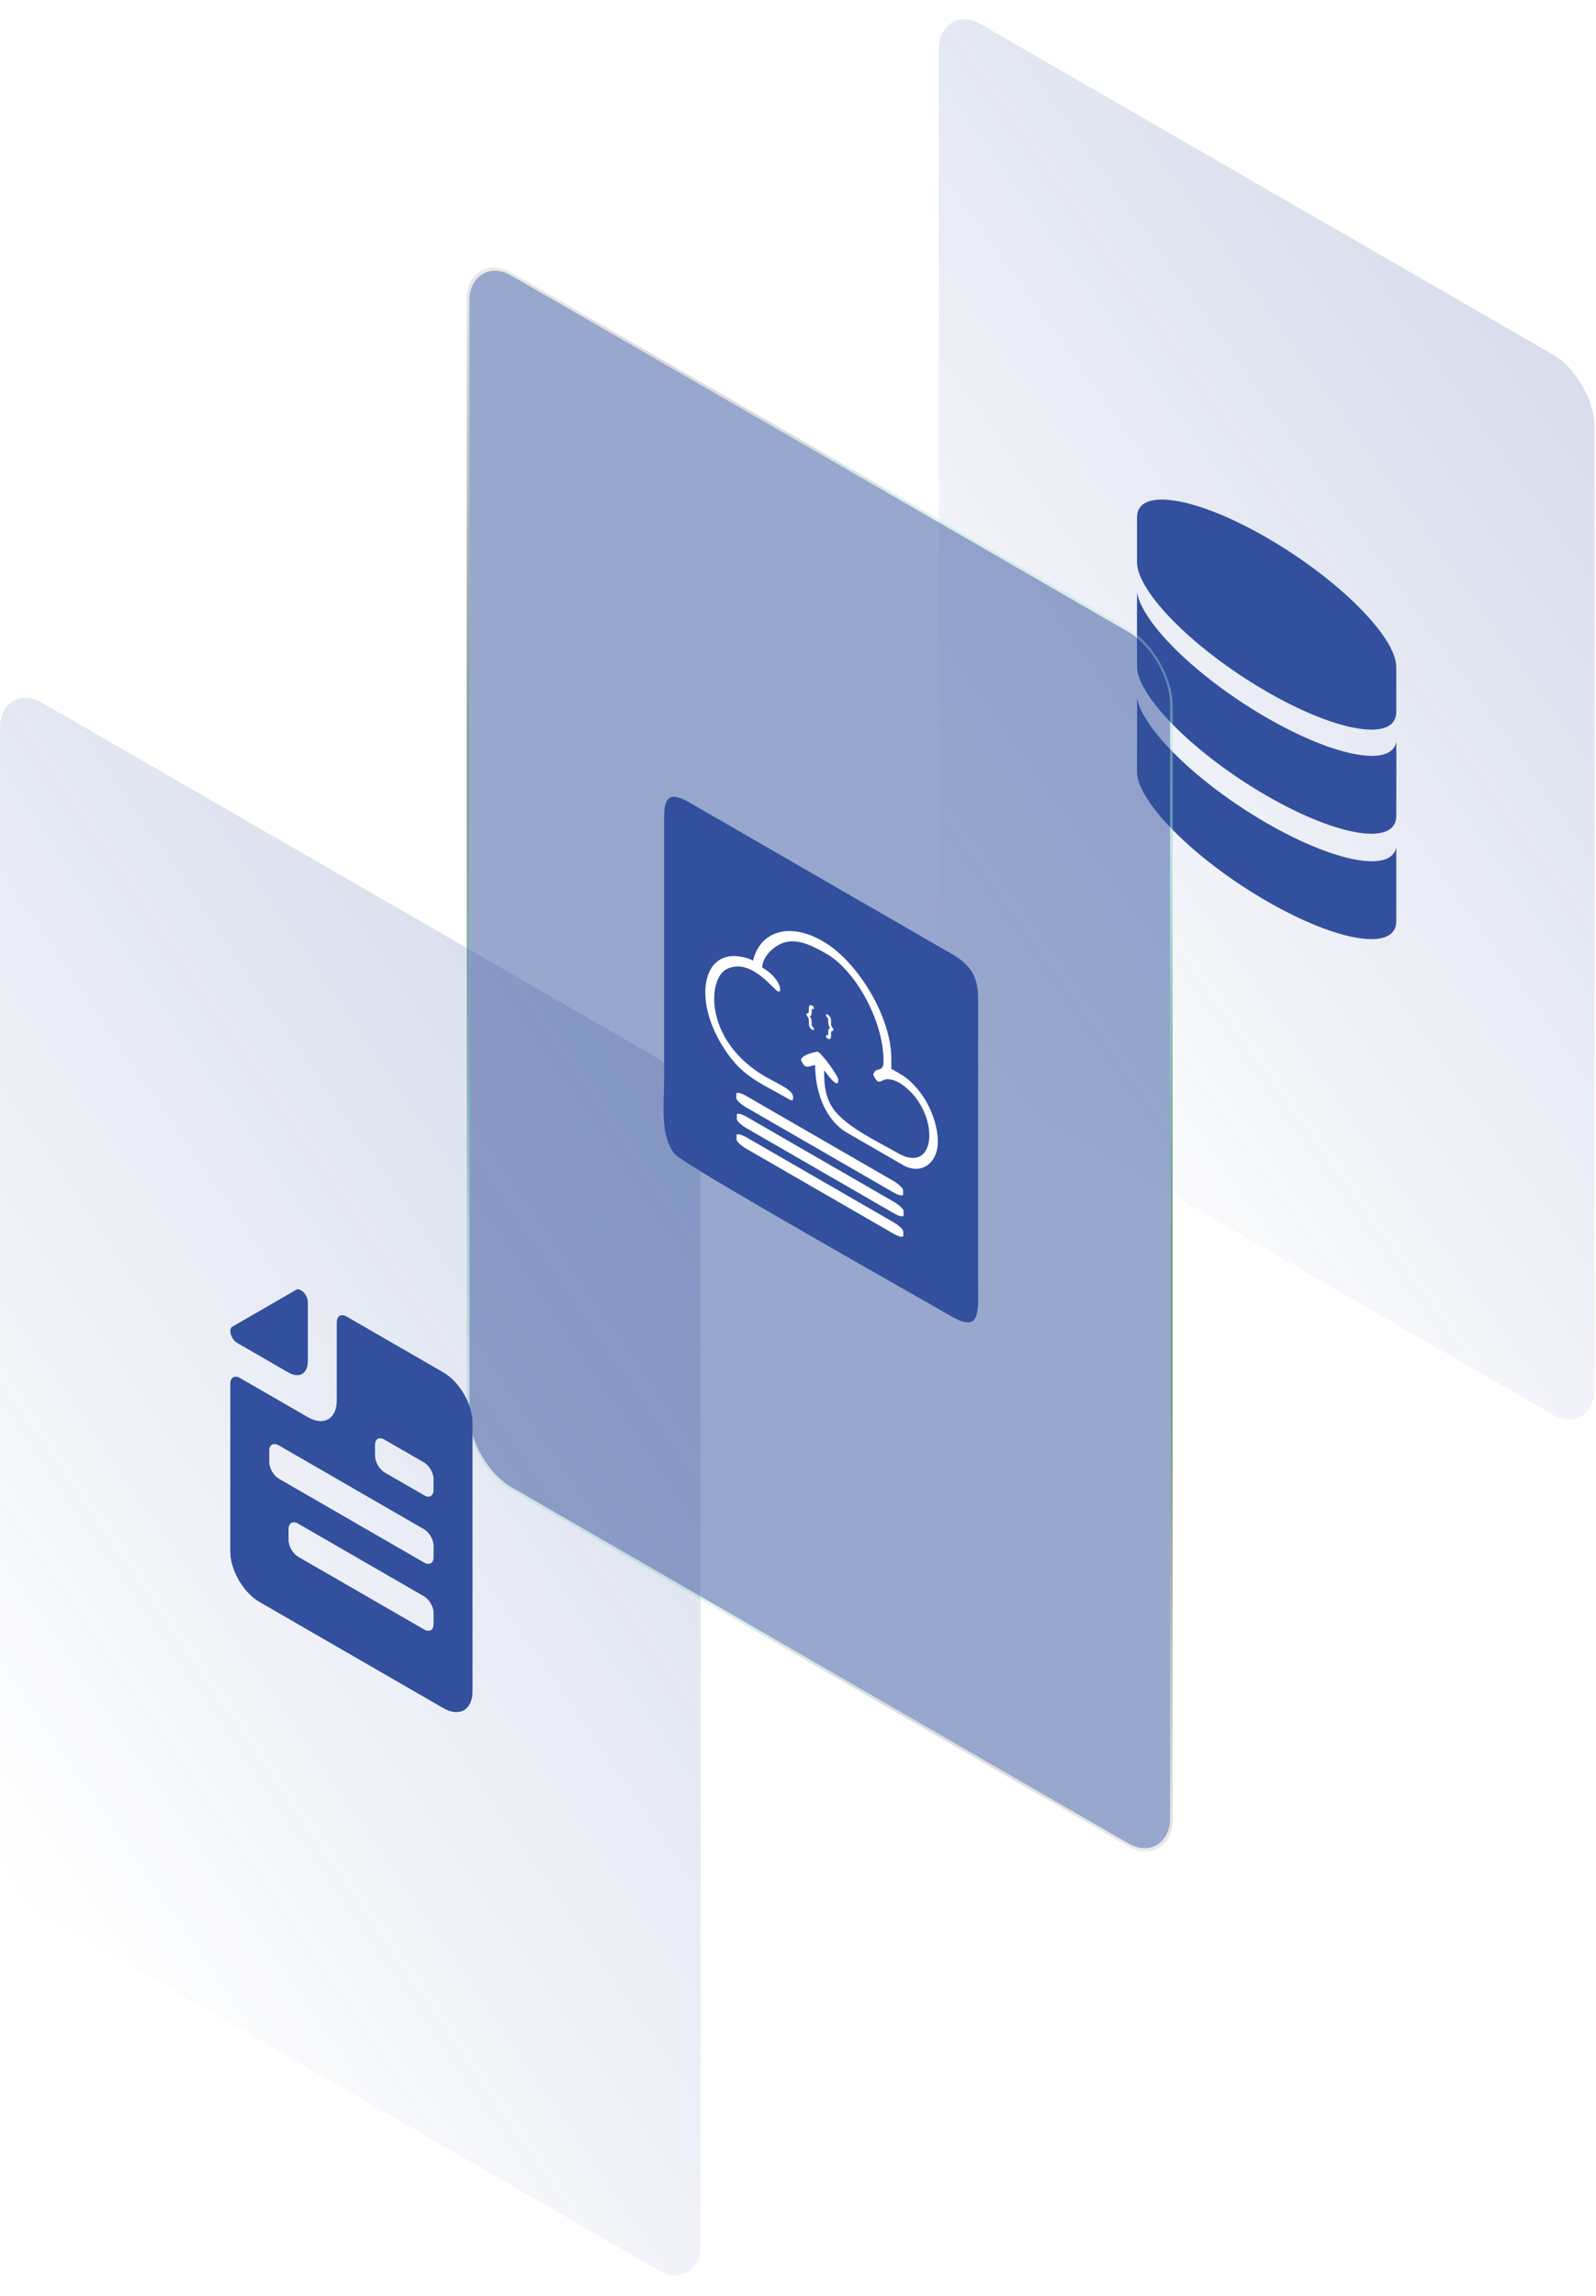 <svg width="527" height="758" viewBox="0 0 527 758" fill="none" xmlns="http://www.w3.org/2000/svg">
<g filter="url(#filter0_b_14_222)">
<rect width="250" height="350" rx="16" transform="matrix(-0.866 -0.5 -2.20305e-08 1 526.506 125)" fill="url(#paint0_linear_14_222)" fill-opacity="0.5"/>
</g>
<g clip-path="url(#clip0_14_222)">
<path d="M418.243 177.494C441.882 191.142 461.047 210.273 461.047 220.229L461.047 235.017C461.047 244.974 441.882 241.973 418.243 228.325C394.605 214.678 375.44 195.548 375.44 185.592L375.44 170.804C375.44 160.848 394.605 163.846 418.243 177.494Z" fill="#32509D"/>
<path d="M418.243 236.943C440.812 249.974 459.419 253.358 461.047 244.966C461.124 245.457 461.047 269.388 461.047 269.388C461.047 279.346 441.882 276.346 418.243 262.698C394.605 249.05 375.44 229.919 375.44 219.963C375.44 219.963 375.392 195.958 375.468 195.558C377.098 205.831 395.674 223.913 418.243 236.943Z" fill="#32509D"/>
<path d="M375.48 230.36C377.106 240.625 395.673 258.707 418.243 271.737C440.812 284.768 459.424 288.149 461.051 279.764L461.047 304.185C461.047 314.141 441.882 311.141 418.243 297.493C394.605 283.845 375.44 264.714 375.44 254.76L375.48 230.36Z" fill="#32509D"/>
</g>
<g filter="url(#filter1_b_14_222)">
<rect width="267.151" height="400" rx="16" transform="matrix(-0.866 -0.5 -2.20305e-08 1 386.359 216.575)" fill="#32509D" fill-opacity="0.5"/>
<rect x="0.433" y="-0.25" width="268.151" height="401" rx="16.5" transform="matrix(-0.866 -0.5 -2.20305e-08 1 387.167 216.792)" stroke="url(#paint1_radial_14_222)"/>
<rect x="0.433" y="-0.25" width="268.151" height="401" rx="16.5" transform="matrix(-0.866 -0.5 -2.20305e-08 1 387.167 216.792)" stroke="url(#paint2_radial_14_222)"/>
<rect x="0.433" y="-0.25" width="268.151" height="401" rx="16.5" transform="matrix(-0.866 -0.5 -2.20305e-08 1 387.167 216.792)" stroke="url(#paint3_radial_14_222)"/>
</g>
<path fill-rule="evenodd" clip-rule="evenodd" d="M322.974 329.549L322.963 422.641C322.963 433.168 324.082 440.339 313.989 434.511C303.413 428.38 225.98 384.764 222.832 381.033C217.884 375.174 219.299 364.818 219.299 356.355L219.288 269.686C219.288 262.389 221.844 261.598 227.779 265.024L314.494 315.089C320.637 318.636 322.974 322.721 322.974 329.549Z" fill="#32509D"/>
<path fill-rule="evenodd" clip-rule="evenodd" d="M294.318 349.426L294.318 352.872L297.302 354.594C303.929 358.42 309.666 368.181 309.666 376.998C309.666 384.092 304.093 388.07 298.158 384.643L279.815 374.053C272.409 369.777 269.151 360.333 269.151 351.643C266.32 352.2 265.903 353.036 264.455 349.907C264.96 347.994 269.941 347.171 269.996 347.203C271.773 348.229 276.819 355.31 276.819 356.564C276.819 360.01 272.87 354.246 272.135 353.366C272.135 357.913 272.376 360.941 274.175 364.501C277.598 371.291 289.557 376.713 296.446 380.691C309.864 388.437 310.533 366.249 297.214 357.635C295.481 356.507 293.232 356.07 292.113 356.45C290.555 356.957 289.941 358.287 288.339 354.841C289.008 351.896 291.751 354.506 291.751 350.401C291.751 336.796 282.327 320.333 272.991 314.943C267.143 311.567 262.568 309.686 258.18 311.459C255.832 312.397 251.97 315.285 251.652 319.371C258.114 323.266 258.432 328.213 256.776 327.257C255.075 326.275 247.747 316.178 240.023 319.915C233.495 323.063 232.398 343.776 252.936 355.583C257.017 357.926 261.899 359.82 261.899 362.227C261.899 363.367 261.603 363.538 260.615 362.968C250.248 356.982 244.576 355.469 238.048 344.466C229.59 330.221 231.948 315.798 242.118 315.653C243.676 315.64 246.606 316.014 248.668 317.154C250.742 308.09 259.979 303.985 271.707 310.756C283.391 317.502 294.318 335.96 294.318 349.426Z" fill="white"/>
<path d="M298.196 392.948L298.196 394.315C298.196 394.981 296.743 394.683 294.95 393.647L246.374 365.602C244.581 364.567 243.128 363.188 243.128 362.521L243.128 361.154C243.128 360.488 244.581 360.787 246.374 361.822L294.95 389.867C296.743 390.902 298.196 392.282 298.196 392.948Z" fill="white"/>
<path d="M298.366 399.855L298.366 401.222C298.366 401.889 296.913 401.59 295.12 400.555L246.544 372.51C244.751 371.474 243.298 370.095 243.298 369.428L243.298 368.062C243.298 367.395 244.751 367.694 246.544 368.729L295.12 396.774C296.913 397.809 298.366 399.189 298.366 399.855Z" fill="white"/>
<path d="M298.27 406.609L298.27 407.976C298.27 408.642 296.816 408.343 295.023 407.308L246.448 379.263C244.655 378.228 243.202 376.848 243.202 376.182L243.202 374.815C243.202 374.149 244.655 374.447 246.448 375.483L295.023 403.528C296.816 404.563 298.27 405.942 298.27 406.609Z" fill="white"/>
<path d="M274.144 339.424C273.975 339.447 273.842 339.507 273.747 339.603C273.651 339.697 273.584 339.85 273.546 340.062C273.508 340.272 273.489 340.558 273.489 340.922C273.489 341.195 273.484 341.393 273.475 341.517C273.463 341.64 273.441 341.726 273.41 341.774C273.377 341.823 273.337 341.845 273.292 341.838C273.247 341.834 273.169 341.81 273.059 341.766C272.969 341.727 272.893 341.735 272.834 341.788C272.774 341.842 272.744 341.941 272.744 342.084C272.744 342.417 272.92 342.685 273.27 342.888C273.488 343.013 273.682 343.073 273.854 343.068C274.024 343.061 274.155 342.988 274.248 342.849C274.341 342.712 274.389 342.521 274.391 342.274C274.398 341.859 274.405 341.527 274.413 341.278C274.42 341.028 274.43 340.87 274.445 340.804C274.481 340.64 274.534 340.532 274.606 340.48C274.675 340.426 274.767 340.392 274.882 340.379C274.994 340.361 275.074 340.334 275.121 340.298C275.169 340.259 275.193 340.17 275.193 340.029C275.193 339.825 275.124 339.632 274.985 339.45C274.814 339.227 274.692 339.052 274.62 338.925C274.546 338.794 274.495 338.653 274.466 338.502C274.435 338.346 274.417 338.187 274.413 338.024C274.408 337.859 274.401 337.466 274.391 336.846C274.384 336.461 274.28 336.098 274.08 335.757C273.877 335.411 273.607 335.141 273.27 334.946C272.92 334.744 272.744 334.806 272.744 335.134C272.744 335.283 272.774 335.418 272.834 335.537C272.891 335.656 272.966 335.749 273.059 335.816C273.198 335.918 273.294 336.007 273.349 336.083C273.404 336.159 273.44 336.265 273.457 336.401C273.473 336.538 273.484 336.789 273.489 337.156C273.494 337.514 273.513 337.817 273.546 338.065C273.577 338.309 273.64 338.539 273.736 338.754C273.829 338.967 273.965 339.191 274.144 339.424ZM267.356 335.504C267.485 335.485 267.59 335.448 267.671 335.393C267.752 335.338 267.819 335.252 267.871 335.136C267.924 335.021 267.961 334.87 267.982 334.684C268.004 334.495 268.015 334.266 268.015 333.995C268.015 333.734 268.019 333.537 268.029 333.404C268.039 333.269 268.058 333.178 268.086 333.131C268.115 333.085 268.155 333.065 268.208 333.074C268.258 333.078 268.336 333.103 268.441 333.15C268.529 333.187 268.604 333.181 268.666 333.131C268.726 333.08 268.756 332.98 268.756 332.832C268.756 332.504 268.583 332.24 268.237 332.04C268.015 331.912 267.82 331.852 267.653 331.86C267.484 331.864 267.351 331.935 267.256 332.073C267.158 332.207 267.108 332.396 267.105 332.639C267.091 333.546 267.074 334.04 267.055 334.119C267.017 334.279 266.961 334.386 266.887 334.44C266.813 334.491 266.723 334.523 266.618 334.537C266.513 334.548 266.436 334.575 266.386 334.618C266.333 334.659 266.307 334.753 266.307 334.899C266.307 335.105 266.375 335.296 266.511 335.471C266.678 335.686 266.8 335.861 266.876 335.996C266.95 336.127 267.003 336.269 267.034 336.422C267.062 336.571 267.08 336.781 267.087 337.053C267.092 337.323 267.098 337.661 267.105 338.068C267.112 338.452 267.219 338.818 267.424 339.165C267.627 339.514 267.898 339.786 268.237 339.982C268.404 340.078 268.533 340.11 268.623 340.077C268.712 340.042 268.756 339.944 268.756 339.781C268.756 339.69 268.741 339.598 268.713 339.504C268.684 339.413 268.647 339.334 268.602 339.266C268.554 339.198 268.5 339.142 268.441 339.099C268.333 339.02 268.253 338.954 268.201 338.898C268.148 338.843 268.109 338.774 268.083 338.69C268.054 338.604 268.036 338.492 268.029 338.353C268.019 338.215 268.015 338.018 268.015 337.762C268.01 337.379 267.991 337.07 267.957 336.836C267.924 336.601 267.861 336.38 267.768 336.172C267.675 335.964 267.537 335.741 267.356 335.504Z" fill="white"/>
<g filter="url(#filter2_b_14_222)">
<rect width="267.151" height="400" rx="16" transform="matrix(-0.866 -0.5 -2.20305e-08 1 231.359 357.575)" fill="url(#paint4_linear_14_222)" fill-opacity="0.5"/>
</g>
<g clip-path="url(#clip1_14_222)">
<path d="M95.254 453.154L78.306 443.369C78.01 443.208 77.715 442.977 77.44 442.692C77.165 442.406 76.915 442.072 76.705 441.709C76.496 441.346 76.331 440.962 76.222 440.581C76.112 440.2 76.06 439.83 76.068 439.492C76.049 439.138 76.096 438.821 76.207 438.566C76.317 438.31 76.489 438.122 76.707 438.015L97.812 425.831C98.014 425.694 98.262 425.64 98.539 425.672C98.816 425.704 99.113 425.821 99.411 426.015C99.707 426.177 100.002 426.407 100.277 426.693C100.552 426.978 100.802 427.313 101.012 427.676C101.221 428.038 101.386 428.422 101.496 428.803C101.605 429.185 101.657 429.555 101.649 429.892L101.649 449.462C101.644 451.415 100.968 452.9 99.77 453.592C98.572 454.283 96.948 454.126 95.254 453.154V453.154Z" fill="#32509D"/>
<path d="M79.266 455L101.649 467.923C104.192 469.385 106.629 469.623 108.426 468.585C110.224 467.547 111.237 465.317 111.242 462.385L111.242 436.538C111.242 435.559 111.579 434.815 112.178 434.468C112.778 434.122 113.592 434.203 114.44 434.692L146.416 453.154C148.958 454.628 151.395 457.204 153.193 460.318C154.991 463.432 156.004 466.83 156.009 469.769L156.009 558.385C156.004 561.317 154.991 563.547 153.193 564.585C151.395 565.623 148.958 565.385 146.416 563.923L85.661 528.846C83.118 527.372 80.681 524.796 78.883 521.682C77.086 518.568 76.073 515.17 76.068 512.231L76.068 456.846C76.068 456.361 76.151 455.929 76.311 455.574C76.472 455.218 76.708 454.947 77.004 454.776C77.302 454.605 77.654 454.536 78.042 454.575C78.43 454.613 78.846 454.758 79.266 455V455ZM143.218 488.231C143.183 487.255 142.831 486.149 142.236 485.14C141.642 484.131 140.849 483.297 140.021 482.808L126.93 475.25C126.521 475.011 126.115 474.866 125.736 474.825C125.356 474.785 125.011 474.848 124.72 475.012C124.429 475.176 124.197 475.437 124.038 475.781C123.878 476.125 123.795 476.544 123.793 477.015L123.793 480.685C123.818 481.661 124.161 482.773 124.753 483.793C125.344 484.812 126.137 485.661 126.97 486.165L140.021 493.7C140.438 493.95 140.852 494.101 141.239 494.145C141.625 494.188 141.977 494.123 142.272 493.953C142.566 493.782 142.799 493.511 142.955 493.154C143.11 492.797 143.186 492.363 143.178 491.877L143.218 488.231ZM95.254 508.469C95.254 509.448 95.591 510.582 96.19 511.621C96.79 512.659 97.603 513.518 98.451 514.008L140.021 538.008C140.869 538.497 141.682 538.578 142.282 538.232C142.881 537.885 143.218 537.141 143.218 536.162L143.218 532.538C143.218 531.559 142.881 530.426 142.282 529.387C141.682 528.348 140.869 527.49 140.021 527L98.451 503C97.603 502.51 96.79 502.43 96.19 502.776C95.591 503.122 95.254 503.867 95.254 504.846L95.254 508.469ZM88.859 482.623C88.85 483.109 88.927 483.641 89.085 484.188C89.242 484.734 89.476 485.285 89.774 485.807C90.071 486.329 90.427 486.812 90.818 487.229C91.21 487.645 91.631 487.985 92.056 488.231L140.021 515.923C140.869 516.413 141.682 516.493 142.282 516.147C142.881 515.801 143.218 515.056 143.218 514.077L143.218 510.385C143.218 509.405 142.881 508.272 142.282 507.233C141.682 506.194 140.869 505.336 140.021 504.846L92.056 477.154C91.208 476.664 90.395 476.584 89.795 476.93C89.195 477.276 88.859 478.021 88.859 479L88.859 482.623Z" fill="#32509D"/>
<path d="M79.266 455L101.649 467.923C104.192 469.385 106.629 469.623 108.426 468.585C110.224 467.547 111.237 465.317 111.242 462.385L111.242 436.538C111.242 435.559 111.579 434.815 112.178 434.468C112.778 434.122 113.592 434.203 114.44 434.692L146.416 453.154C148.958 454.628 151.395 457.204 153.193 460.318C154.991 463.432 156.004 466.83 156.009 469.769L156.009 558.385C156.004 561.317 154.991 563.547 153.193 564.585C151.395 565.623 148.958 565.385 146.416 563.923L85.661 528.846C83.118 527.372 80.681 524.796 78.883 521.682C77.086 518.568 76.073 515.17 76.068 512.231L76.068 456.846C76.068 456.361 76.151 455.929 76.311 455.574C76.472 455.218 76.708 454.947 77.004 454.776C77.302 454.605 77.654 454.536 78.042 454.575C78.43 454.613 78.846 454.758 79.266 455V455ZM143.218 488.231C143.183 487.255 142.831 486.149 142.236 485.14C141.642 484.131 140.849 483.297 140.021 482.808L126.93 475.25C126.521 475.011 126.115 474.866 125.736 474.825C125.356 474.785 125.011 474.848 124.72 475.012C124.429 475.176 124.197 475.437 124.038 475.781C123.878 476.125 123.795 476.544 123.793 477.015L123.793 480.685C123.818 481.661 124.161 482.773 124.753 483.793C125.344 484.812 126.137 485.661 126.97 486.165L140.021 493.7C140.438 493.95 140.852 494.101 141.239 494.145C141.625 494.188 141.977 494.123 142.272 493.953C142.566 493.782 142.799 493.511 142.955 493.154C143.11 492.797 143.186 492.363 143.178 491.877L143.218 488.231ZM95.254 508.469C95.254 509.448 95.591 510.582 96.19 511.621C96.79 512.659 97.603 513.518 98.451 514.008L140.021 538.008C140.869 538.497 141.682 538.578 142.282 538.232C142.881 537.885 143.218 537.141 143.218 536.162L143.218 532.538C143.218 531.559 142.881 530.426 142.282 529.387C141.682 528.348 140.869 527.49 140.021 527L98.451 503C97.603 502.51 96.79 502.43 96.19 502.776C95.591 503.122 95.254 503.867 95.254 504.846L95.254 508.469ZM88.859 482.623C88.85 483.109 88.927 483.641 89.085 484.188C89.242 484.734 89.476 485.285 89.774 485.807C90.071 486.329 90.427 486.812 90.818 487.229C91.21 487.645 91.631 487.985 92.056 488.231L140.021 515.923C140.869 516.413 141.682 516.493 142.282 516.147C142.881 515.801 143.218 515.056 143.218 514.077L143.218 510.385C143.218 509.405 142.881 508.272 142.282 507.233C141.682 506.194 140.869 505.336 140.021 504.846L92.056 477.154C91.208 476.664 90.395 476.584 89.795 476.93C89.195 477.276 88.859 478.021 88.859 479L88.859 482.623Z" fill="#32509D"/>
</g>
<defs>
<filter id="filter0_b_14_222" x="268" y="-35.892" width="300.506" height="546.785" filterUnits="userSpaceOnUse" color-interpolation-filters="sRGB">
<feFlood flood-opacity="0" result="BackgroundImageFix"/>
<feGaussianBlur in="BackgroundImage" stdDeviation="21"/>
<feComposite in2="SourceAlpha" operator="in" result="effect1_backgroundBlur_14_222"/>
<feBlend mode="normal" in="SourceGraphic" in2="effect1_backgroundBlur_14_222" result="shape"/>
</filter>
<filter id="filter1_b_14_222" x="112.134" y="45.989" width="317.091" height="607.597" filterUnits="userSpaceOnUse" color-interpolation-filters="sRGB">
<feFlood flood-opacity="0" result="BackgroundImageFix"/>
<feGaussianBlur in="BackgroundImage" stdDeviation="21"/>
<feComposite in2="SourceAlpha" operator="in" result="effect1_backgroundBlur_14_222"/>
<feBlend mode="normal" in="SourceGraphic" in2="effect1_backgroundBlur_14_222" result="shape"/>
</filter>
<filter id="filter2_b_14_222" x="-42" y="188.108" width="315.359" height="605.36" filterUnits="userSpaceOnUse" color-interpolation-filters="sRGB">
<feFlood flood-opacity="0" result="BackgroundImageFix"/>
<feGaussianBlur in="BackgroundImage" stdDeviation="21"/>
<feComposite in2="SourceAlpha" operator="in" result="effect1_backgroundBlur_14_222"/>
<feBlend mode="normal" in="SourceGraphic" in2="effect1_backgroundBlur_14_222" result="shape"/>
</filter>
<linearGradient id="paint0_linear_14_222" x1="0" y1="0" x2="250" y2="350" gradientUnits="userSpaceOnUse">
<stop stop-color="#32509D" stop-opacity="0.4"/>
<stop offset="1" stop-color="#32509D" stop-opacity="0"/>
</linearGradient>
<radialGradient id="paint1_radial_14_222" cx="0" cy="0" r="1" gradientUnits="userSpaceOnUse" gradientTransform="translate(133.575 200) rotate(-121.539) scale(325.846 226.188)">
<stop stop-color="white"/>
<stop offset="1" stop-color="white" stop-opacity="0"/>
</radialGradient>
<radialGradient id="paint2_radial_14_222" cx="0" cy="0" r="1" gradientUnits="userSpaceOnUse" gradientTransform="translate(133.575 200) rotate(52.152) scale(261.241 183.923)">
<stop stop-color="#17B384"/>
<stop offset="1" stop-color="#17B384" stop-opacity="0"/>
</radialGradient>
<radialGradient id="paint3_radial_14_222" cx="0" cy="0" r="1" gradientUnits="userSpaceOnUse" gradientTransform="translate(133.575 200) rotate(124.627) scale(257.636 180.059)">
<stop stop-color="#151515"/>
<stop offset="1" stop-color="#151515" stop-opacity="0"/>
</radialGradient>
<linearGradient id="paint4_linear_14_222" x1="0" y1="0" x2="291.41" y2="381.467" gradientUnits="userSpaceOnUse">
<stop stop-color="#32509D" stop-opacity="0.4"/>
<stop offset="1" stop-color="#32509D" stop-opacity="0"/>
</linearGradient>
<clipPath id="clip0_14_222">
<rect width="120" height="120" fill="white" transform="matrix(-0.866 -0.5 -2.20305e-08 1 470.215 207.5)"/>
</clipPath>
<clipPath id="clip1_14_222">
<rect width="120" height="120" fill="white" transform="matrix(-0.866 -0.5 -2.20305e-08 1 168 461)"/>
</clipPath>
</defs>
</svg>
